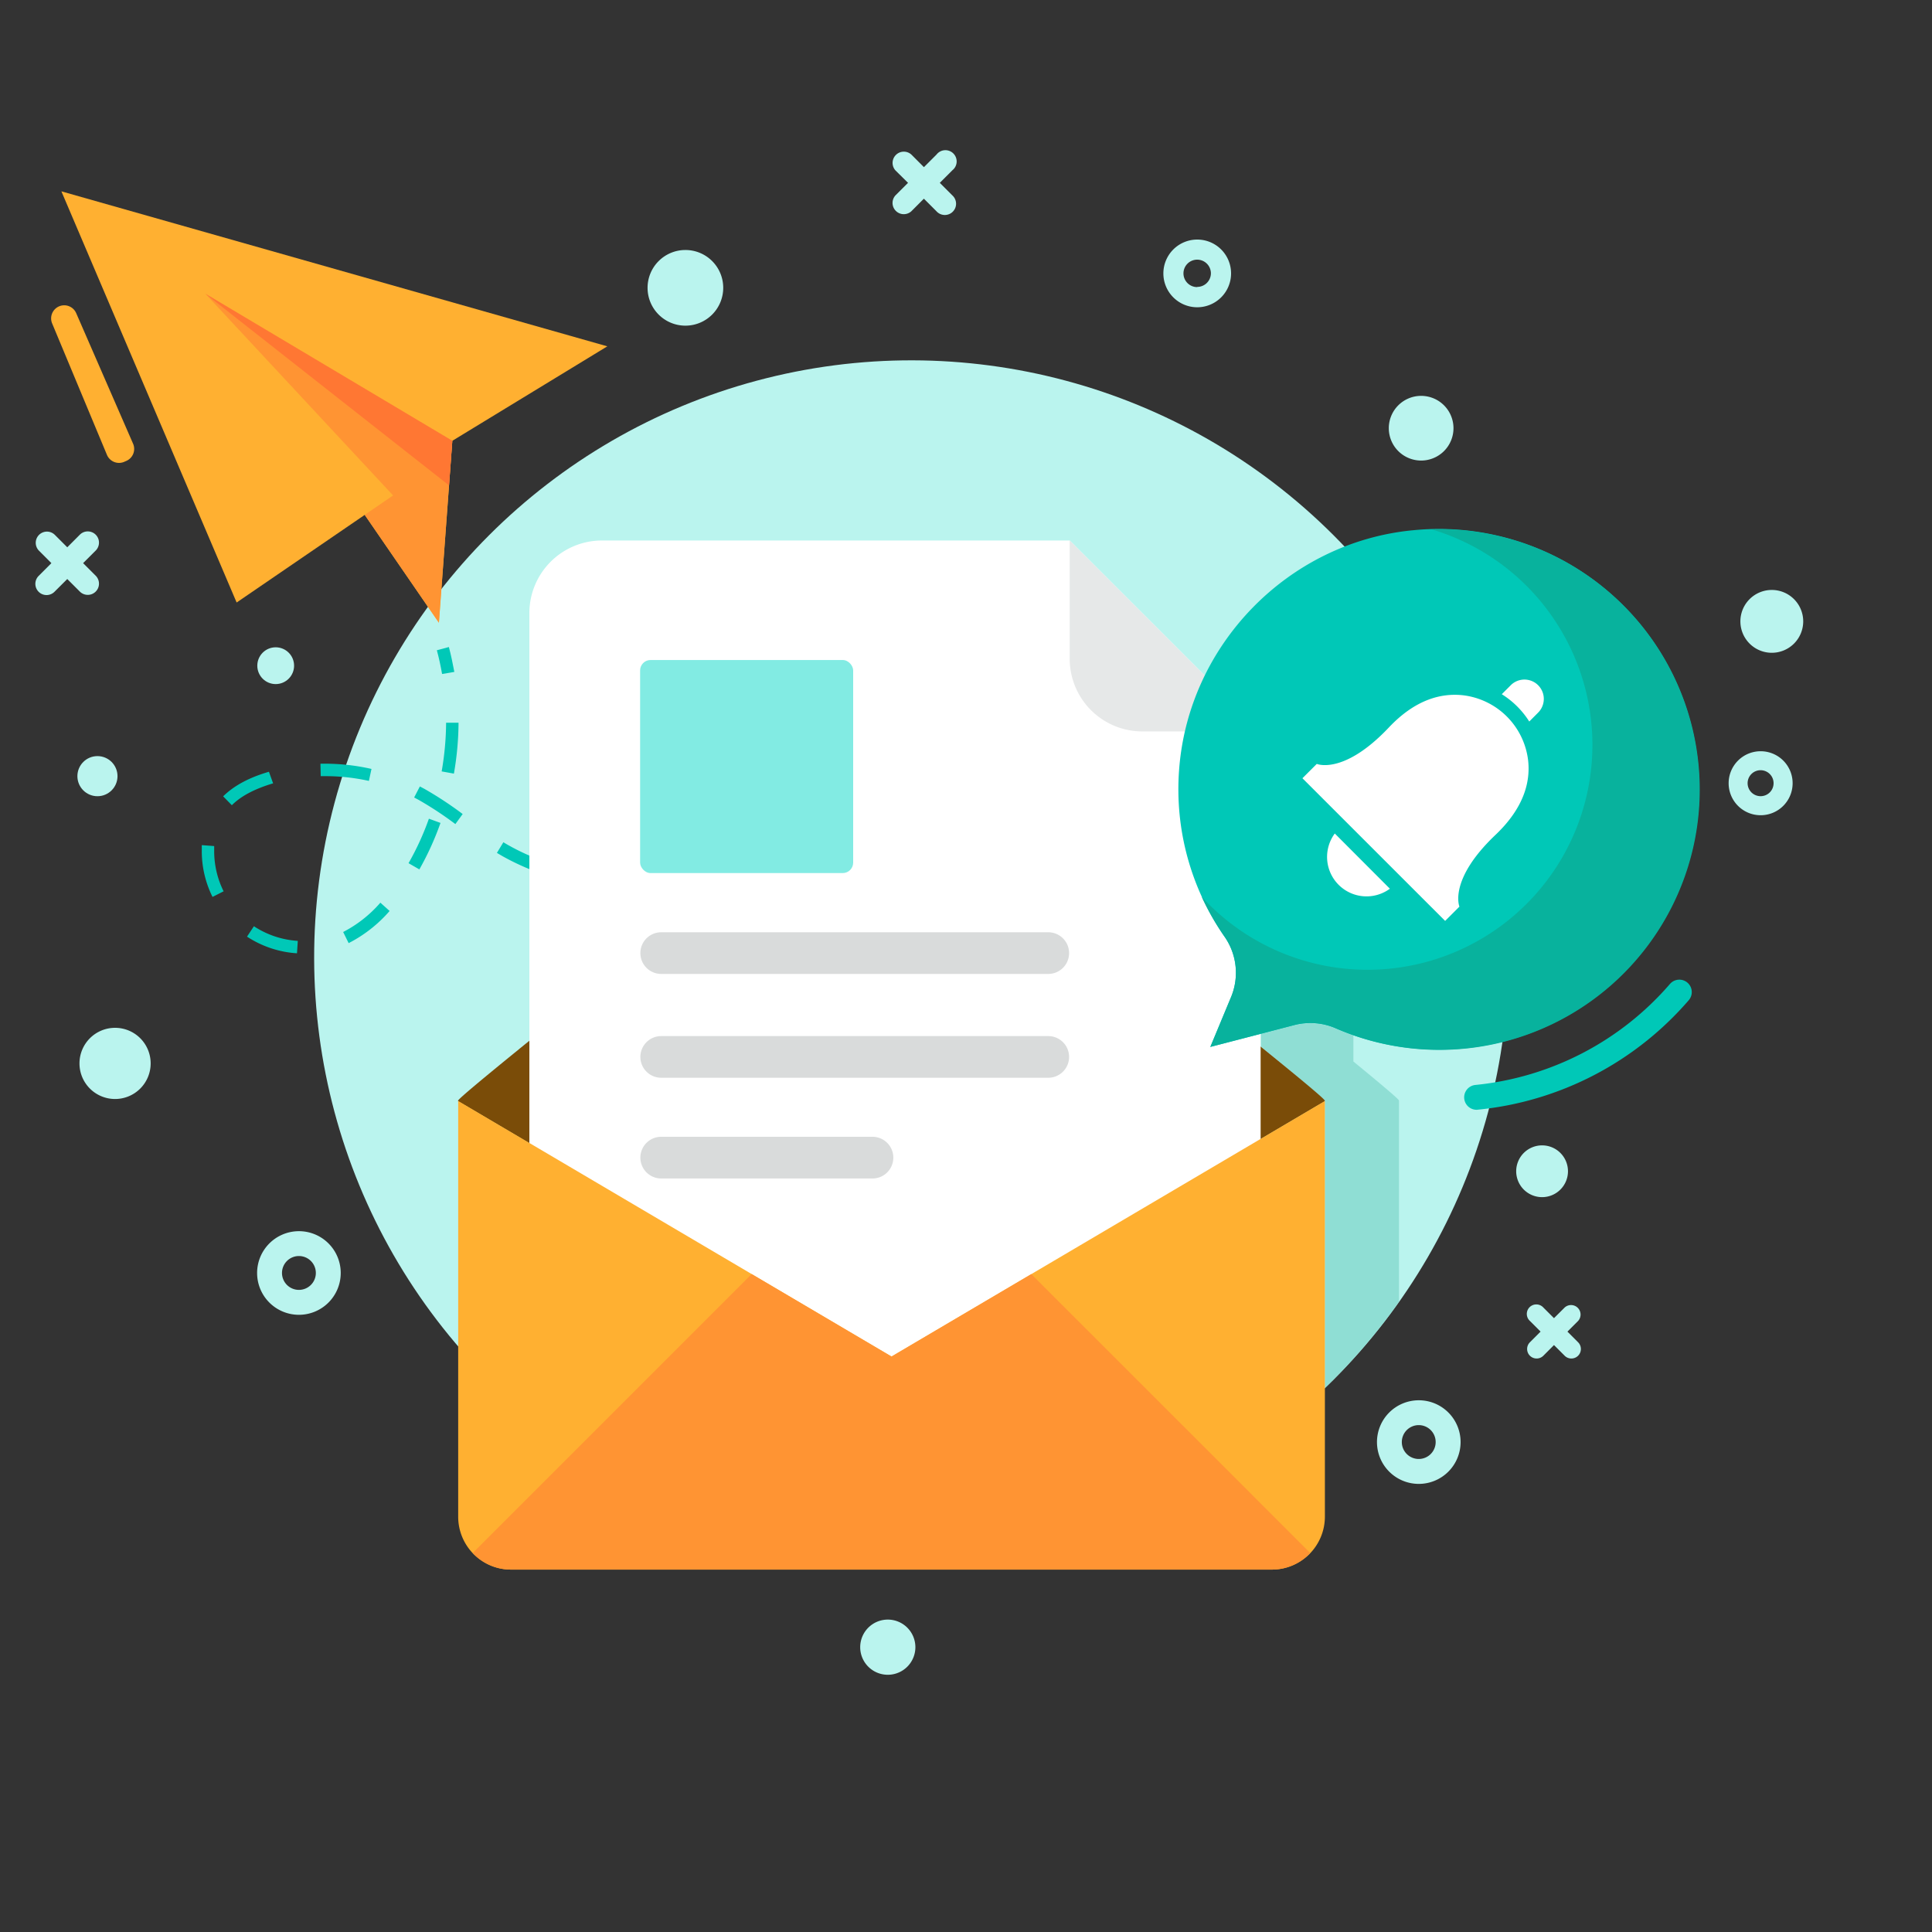 <svg id="OBJECTS" xmlns="http://www.w3.org/2000/svg" viewBox="0 0 500 500"><rect x="0" y="0" width="500" height="500" fill="#333333" stroke="none"/><defs><style>.cls-1{fill:#baf4ee;}.cls-2{fill:#7fd6cb;opacity:0.73;}.cls-3{fill:#ffb031;}.cls-4{fill:#ff9433;}.cls-5{fill:#f73;}.cls-6{fill:#00c8b7;}.cls-7{fill:#7a4c08;}.cls-8{fill:#fff;}.cls-9{fill:#e6e8e8;}.cls-10{fill:#82ebe3;}.cls-11{fill:#d9dbdb;}.cls-12{fill:#08b29d;}</style></defs><title>eMAIL</title><circle class="cls-1" cx="235.84" cy="247.8" r="154.54" transform="translate(-106.14 239.34) rotate(-45)"/><path class="cls-2" d="M362.06,285V336.9a155.28,155.28,0,0,1-19.18,22.31V285h0v-.18c-.09-.38-9.41-8.11-16.58-14v-3.24l8.67-2.24a16.51,16.51,0,0,1,10.66.82c1.5.65,3.06,1.27,4.63,1.77v6.79c7.17,5.87,11.71,9.71,11.8,10.09V285Z"/><polygon class="cls-3" points="15.89 49.52 61.24 155.93 94.39 133.25 113.59 161.16 117.06 114.08 157.18 89.63 15.89 49.52"/><polygon class="cls-4" points="101.73 128.22 61.24 155.93 94.39 133.25 113.59 161.16 117.06 114.08 53.14 76.01 101.73 128.22"/><polygon class="cls-5" points="116.21 125.62 53.14 76.01 117.06 114.08 116.21 125.62"/><path class="cls-6" d="M114.41,174.43c-.36-2.07-.81-4.14-1.35-6.14l3.11-.84c.56,2.1,1,4.27,1.41,6.44Z"/><path class="cls-6" d="M76.86,246.71a26.55,26.55,0,0,1-12.93-4.31l1.78-2.69a23.4,23.4,0,0,0,11.36,3.79Zm13.37-2.63-1.42-2.88a32.37,32.37,0,0,0,9.63-7.59l2.39,2.15A35.32,35.32,0,0,1,90.23,244.08ZM55,232.12a26.57,26.57,0,0,1-2.78-11.7c0-.33,0-.65,0-1l0-.7,3.21.24,0,.59c0,.29,0,.57,0,.85a23.34,23.34,0,0,0,2.44,10.27Zm124.55-.74,0-3.22c4.2,0,8.51-.19,12.83-.51l.23,3.21C188.18,231.19,183.79,231.36,179.52,231.38ZM166.46,231l-2.05-.16c-4-.33-7.55-.78-11-1.37l.54-3.17c3.33.58,6.82,1,10.68,1.33l2,.16Zm39.07-1.47-.43-3.19c4.14-.56,8.41-1.26,12.68-2.09l.61,3.16C214.06,228.21,209.73,228.92,205.53,229.49Zm-64.88-3.25a62.83,62.83,0,0,1-10.54-4.67l-1.51-.88,1.67-2.76c.47.29.94.56,1.42.83a58.75,58.75,0,0,0,10,4.43ZM108.53,225l-2.8-1.61A71.13,71.13,0,0,0,111,211.88l3,1.09A75.42,75.42,0,0,1,108.53,225Zm122.59-.36-.76-3.13c4-1,8.22-2.08,12.45-3.29l.89,3.09C239.42,222.49,235.19,223.61,231.12,224.6Zm25-7.13-1-3.06q6.14-2,12.21-4.15l1.08,3Q262.31,215.47,256.13,217.47Zm-138.27-4.24a90.85,90.85,0,0,0-9.59-6.31l-1.08-.57,1.48-2.86,1.15.61a93.86,93.86,0,0,1,9.93,6.53ZM60,208.39l-2.25-2.3c2.84-2.78,6.71-4.86,11.85-6.36l1.08,3C65.92,204.15,62.39,206,60,208.39Zm35.47-6.29a51.78,51.78,0,0,0-11.16-1.23l-1.31,0-.07-3.22A54.64,54.64,0,0,1,96.14,199Zm22-1.89-3.17-.57a75.22,75.22,0,0,0,1.15-12.6h3.22A78.64,78.64,0,0,1,117.47,200.21Z"/><path class="cls-6" d="M280.75,208.75l-1.14-3c2-.76,4-1.54,6-2.32l1.17,3C284.78,207.21,282.77,208,280.75,208.75Z"/><path class="cls-6" d="M382.1,287.21a3.22,3.22,0,0,1-.31-6.42,76.48,76.48,0,0,0,50.4-26.15,3.21,3.21,0,1,1,4.85,4.22,82.83,82.83,0,0,1-54.63,28.33A1.62,1.62,0,0,1,382.1,287.21Z"/><path class="cls-7" d="M342.86,285,230.71,351.09,118.56,285a.52.52,0,0,1,0-.18c.09-.42,6.28-5.59,15.72-13.26.09-.07.16-.15.26-.22,31-25.14,96.15-76.64,96.15-76.64s65.19,51.5,96.16,76.64c9.59,7.78,15.88,13,16,13.48A1,1,0,0,1,342.86,285Z"/><path class="cls-8" d="M276.84,139.88h-121A18.79,18.79,0,0,0,137,158.67v183a18.8,18.8,0,0,0,18.79,18.8H307.45a18.8,18.8,0,0,0,18.8-18.8V189.29Z"/><path class="cls-9" d="M276.84,170.5a18.79,18.79,0,0,0,18.79,18.79h30.62l-49.41-49.41Z"/><rect class="cls-10" x="165.66" y="170.81" width="55.14" height="55.14" rx="2.7"/><path class="cls-11" d="M271.29,241.27H171.12a5.39,5.39,0,0,0-5.39,5.39h0a5.39,5.39,0,0,0,5.39,5.39H271.29a5.39,5.39,0,0,0,5.39-5.39h0A5.39,5.39,0,0,0,271.29,241.27Z"/><path class="cls-11" d="M271.29,268.14H171.12a5.39,5.39,0,0,0-5.39,5.39h0a5.39,5.39,0,0,0,5.39,5.39H271.29a5.39,5.39,0,0,0,5.39-5.39h0A5.39,5.39,0,0,0,271.29,268.14Z"/><path class="cls-11" d="M225.8,294.2H171.12a5.39,5.39,0,0,0-5.39,5.39h0a5.39,5.39,0,0,0,5.39,5.4H225.8a5.39,5.39,0,0,0,5.39-5.4h0A5.39,5.39,0,0,0,225.8,294.2Z"/><path class="cls-3" d="M342.88,284.94v107.6a13.71,13.71,0,0,1-13.67,13.67h-197a13.67,13.67,0,0,1-13.63-13.67V284.94l112.15,66.13Z"/><path class="cls-4" d="M339.09,401.92,266.9,329.74l-36.18,21.33-36.19-21.34-72.19,72.19a13.55,13.55,0,0,0,9.86,4.29h197A13.61,13.61,0,0,0,339.09,401.92Z"/><path class="cls-6" d="M365.53,137.24c-32.29,3.17-58.08,29.78-60.39,62.14A66.89,66.89,0,0,0,317,242.54a16.33,16.33,0,0,1,1.56,15.58l-5.33,12.82L335,265.29a16.45,16.45,0,0,1,10.65.83,67.38,67.38,0,1,0,19.92-128.88Z"/><path class="cls-8" d="M374,238.33l3.7-3.7s-2.94-6.93,9.39-18.62c7.34-7,9-13.7,8.39-19.2a19.25,19.25,0,0,0-16.88-16.88c-5.51-.6-12.25,1-19.2,8.38-11.69,12.34-18.62,9.39-18.62,9.39l-3.71,3.71Z"/><path class="cls-8" d="M345.44,215.71A10.21,10.21,0,0,0,359.7,230Z"/><path class="cls-8" d="M398.07,184.42l-2.3,2.31a22.43,22.43,0,0,0-7.11-7.07l2.32-2.32a5,5,0,1,1,7.09,7.08Z"/><path class="cls-12" d="M370.53,137A58.2,58.2,0,1,1,311,232.09,67.45,67.45,0,0,0,317,242.54a16.33,16.33,0,0,1,1.56,15.58l-5.33,12.82L335,265.29a16.45,16.45,0,0,1,10.65.83A67.37,67.37,0,1,0,370.53,137Z"/><path class="cls-3" d="M19.73,81.07l14.71,33.76a3.38,3.38,0,0,1-1.76,4.46l-.53.23a3.39,3.39,0,0,1-4.47-1.8l-14.18-34a3.39,3.39,0,0,1,1.95-4.5h0A3.38,3.38,0,0,1,19.73,81.07Z"/><path class="cls-1" d="M77.36,318.63a10.82,10.82,0,1,0,10.82,10.81A10.81,10.81,0,0,0,77.36,318.63Zm0,15.19a4.38,4.38,0,1,1,4.38-4.38A4.38,4.38,0,0,1,77.36,333.82Z"/><path class="cls-1" d="M367.17,362.39A10.82,10.82,0,1,0,378,373.2,10.81,10.81,0,0,0,367.17,362.39Zm0,15.19a4.38,4.38,0,1,1,4.38-4.38A4.38,4.38,0,0,1,367.17,377.58Z"/><path class="cls-1" d="M455.65,194.42a8.28,8.28,0,1,0,8.28,8.28A8.27,8.27,0,0,0,455.65,194.42Zm0,11.63A3.36,3.36,0,1,1,459,202.7,3.35,3.35,0,0,1,455.65,206.05Z"/><path class="cls-1" d="M309.84,62a8.76,8.76,0,1,0,8.76,8.76A8.75,8.75,0,0,0,309.84,62Zm0,12.3a3.55,3.55,0,1,1,3.54-3.54A3.54,3.54,0,0,1,309.84,74.25Z"/><path class="cls-1" d="M29.79,266a9.21,9.21,0,1,0,9.2,9.2A9.2,9.2,0,0,0,29.79,266Z"/><path class="cls-1" d="M399.1,296.42a6.7,6.7,0,1,0,6.69,6.69A6.7,6.7,0,0,0,399.1,296.42Z"/><path class="cls-1" d="M177.38,64.7a9.79,9.79,0,1,0,9.79,9.79A9.78,9.78,0,0,0,177.38,64.7Z"/><path class="cls-1" d="M229.77,419.15a7.14,7.14,0,1,0,7.13,7.14A7.14,7.14,0,0,0,229.77,419.15Z"/><path class="cls-1" d="M367.79,102.45a8.37,8.37,0,1,0,8.37,8.37A8.37,8.37,0,0,0,367.79,102.45Z"/><circle class="cls-1" cx="71.35" cy="172.28" r="4.76"/><path class="cls-1" d="M458.54,152.68a8.13,8.13,0,1,0,8.13,8.13A8.13,8.13,0,0,0,458.54,152.68Z"/><circle class="cls-1" cx="25.22" cy="200.87" r="5.19"/><path class="cls-1" d="M243.22,47.32l3.26-3.26A2.91,2.91,0,1,0,242.37,40l-3.26,3.26L235.86,40a2.91,2.91,0,0,0-4.11,4.11L235,47.32l-3.26,3.25a2.91,2.91,0,0,0,4.11,4.11l3.25-3.26,3.26,3.26a2.91,2.91,0,1,0,4.11-4.11Z"/><path class="cls-1" d="M21.51,145.74l3.26-3.26a2.9,2.9,0,0,0-4.11-4.1l-3.25,3.26-3.26-3.26a2.9,2.9,0,0,0-4.1,4.1l3.25,3.26L10.05,149a2.9,2.9,0,1,0,4.1,4.1l3.26-3.25,3.25,3.25a2.9,2.9,0,1,0,4.11-4.1Z"/><path class="cls-1" d="M405.65,344.62l2.76-2.76a2.46,2.46,0,0,0-3.48-3.47l-2.76,2.75-2.75-2.75a2.46,2.46,0,1,0-3.48,3.47l2.76,2.76-2.76,2.76a2.46,2.46,0,0,0,3.48,3.48l2.75-2.76,2.76,2.76a2.46,2.46,0,0,0,3.48-3.48Z"/></svg>